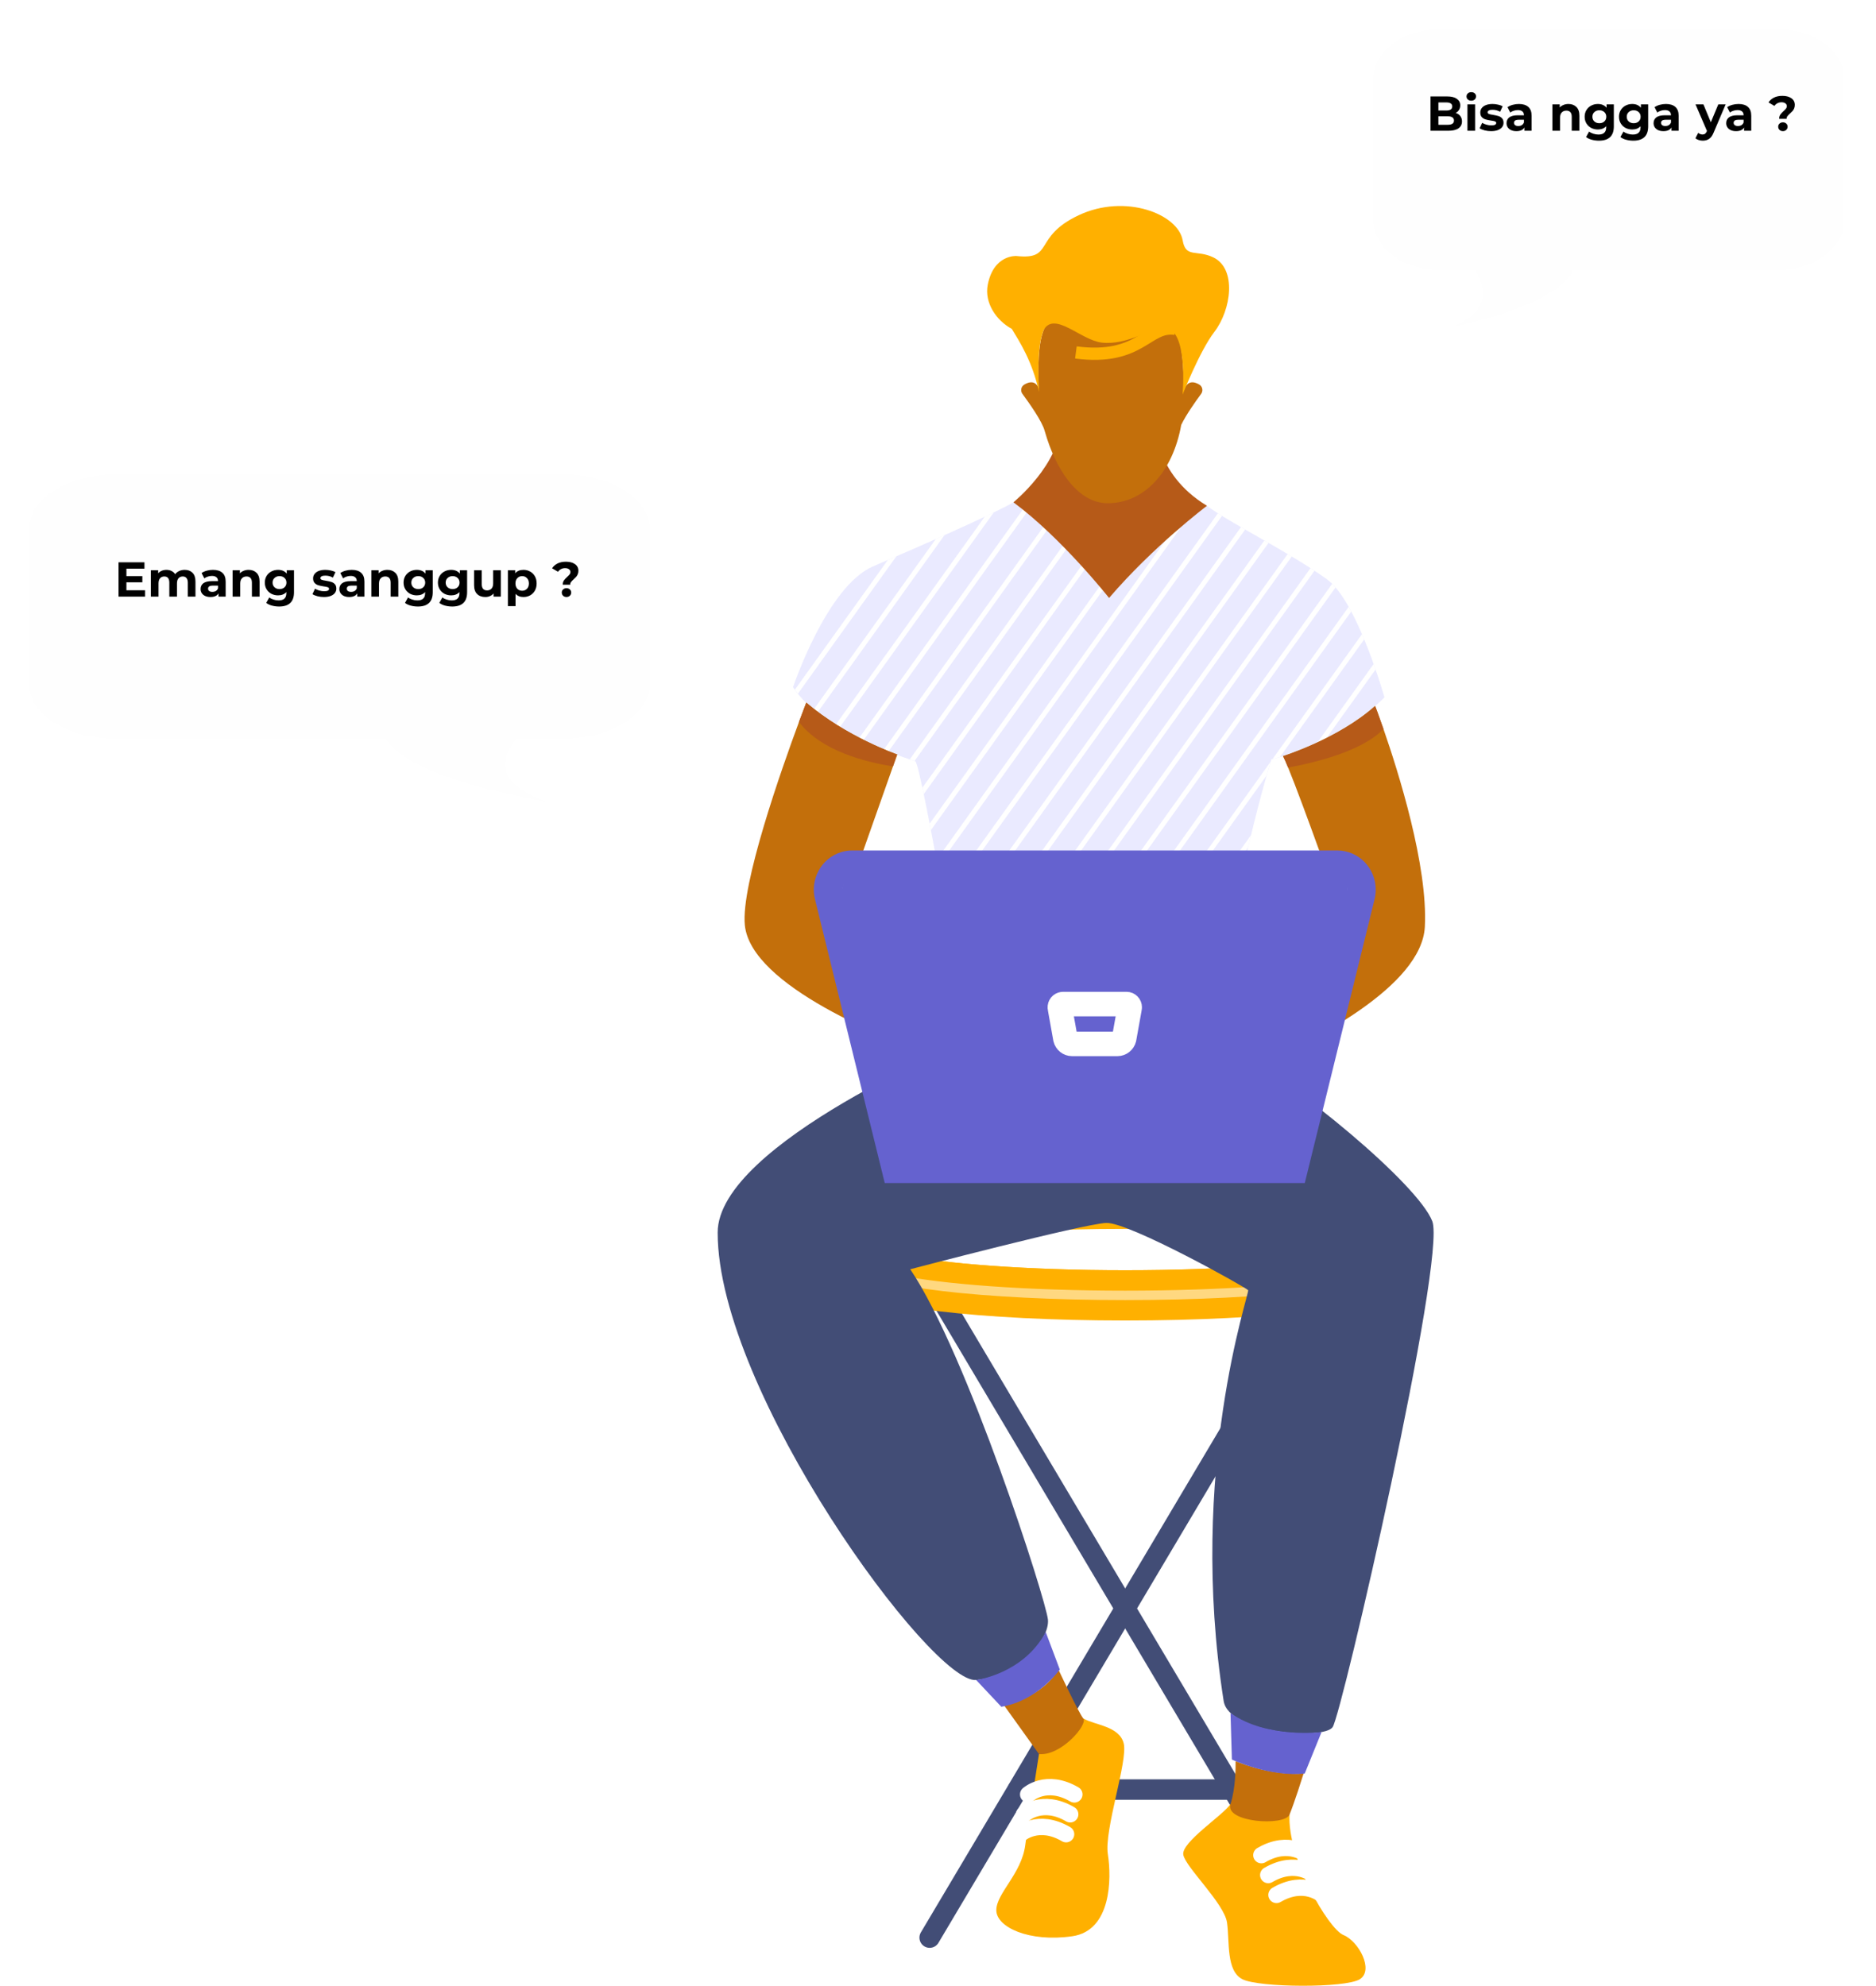 <svg width="459" height="486" viewBox="0 0 459 486" fill="none" xmlns="http://www.w3.org/2000/svg">
<path d="M249.031 437.92H301.557" stroke="#424D76" stroke-width="5" stroke-miterlimit="10" stroke-linecap="round"/>
<path d="M230.818 318.708L323.129 474.15" stroke="#424D76" stroke-width="5" stroke-miterlimit="10" stroke-linecap="round"/>
<path d="M319.77 318.708L227.459 474.15" stroke="#424D76" stroke-width="5" stroke-miterlimit="10" stroke-linecap="round"/>
<path d="M338.894 305.778C338.894 307.103 336.028 308.347 330.992 309.429C320.157 311.758 299.273 313.336 275.295 313.336C251.317 313.336 230.433 311.758 219.605 309.425C214.565 308.344 211.703 307.099 211.703 305.775C211.703 301.603 240.176 298.216 275.302 298.216C310.427 298.216 338.894 301.603 338.894 305.778Z" fill="white" stroke="#FFB000" stroke-width="5" stroke-miterlimit="10"/>
<path d="M338.893 305.778V313.079C338.893 317.251 310.416 320.637 275.294 320.637C240.172 320.637 211.695 317.255 211.695 313.079V305.778C211.695 307.103 214.561 308.347 219.597 309.429C230.432 311.758 251.313 313.336 275.294 313.336C299.276 313.336 320.156 311.758 330.991 309.425C336.027 308.347 338.893 307.103 338.893 305.778Z" fill="#FFD880" stroke="#FFB000" stroke-width="5" stroke-miterlimit="10"/>
<path d="M265.037 420.512C267.849 422.174 273.866 422.358 274.938 426.624C276.009 430.89 270.12 447.779 271.057 453.742C271.995 459.704 271.911 472.436 262.362 473.813C251.796 475.336 243.77 471.598 243.77 467.444C243.77 463.289 249.925 458.574 250.849 451.517C251.773 444.459 254.208 429.231 254.208 429.231L265.037 420.512Z" fill="#FFB000"/>
<path d="M251.561 439.105C251.561 439.105 256.019 435.107 262.856 439.105" stroke="white" stroke-width="4" stroke-linecap="round" stroke-linejoin="round"/>
<path d="M250.553 443.972C250.553 443.972 255.011 439.974 261.848 443.972" stroke="white" stroke-width="4" stroke-linecap="round" stroke-linejoin="round"/>
<path d="M249.545 448.84C249.545 448.84 254.004 444.842 260.841 448.84" stroke="white" stroke-width="4" stroke-linecap="round" stroke-linejoin="round"/>
<path d="M301.07 441.476C299.282 444.181 288.975 450.825 289.516 453.871C290.057 456.916 299.548 465.775 300.216 470.479C300.885 475.183 299.951 482.244 303.962 484.323C307.974 486.402 329.244 486.537 332.721 484.323C336.199 482.108 332.453 475.047 328.707 473.524C324.961 472.001 314.932 454.702 315.51 444.042L301.07 441.476Z" fill="#FFB000"/>
<path d="M319.915 453.968C319.915 453.968 315.456 449.97 308.619 453.968" stroke="white" stroke-width="4" stroke-linecap="round" stroke-linejoin="round"/>
<path d="M321.594 458.835C321.594 458.835 317.136 454.837 310.299 458.835" stroke="white" stroke-width="4" stroke-linecap="round" stroke-linejoin="round"/>
<path d="M323.61 463.703C323.61 463.703 319.152 459.704 312.315 463.703" stroke="white" stroke-width="4" stroke-linecap="round" stroke-linejoin="round"/>
<path d="M237.158 254.435C237.158 254.435 175.591 279.8 175.591 301.623C175.591 340.538 228.093 412.182 238.838 411.107C249.582 410.033 256.815 401.067 256.402 396.363C255.989 391.659 236.58 331.127 222.711 310.597C222.711 310.597 265.084 299.471 270.664 299.263C276.245 299.054 304.97 315.089 305.383 315.728C305.797 316.368 290.533 359.729 299.39 416.239C300.629 424.152 323.774 425.862 326.049 422.657C328.323 419.451 353.934 307.815 350.434 298.835C346.933 289.855 317.508 265.275 299.726 255.478C286.912 248.42 237.158 254.435 237.158 254.435Z" fill="#424D76"/>
<path d="M318.947 434.008C318.564 435.232 316.746 440.993 315.51 444.042C314.327 446.952 299.595 445.965 301.063 441.473C302.316 437.648 302.336 432.433 302.313 430.966C304.725 431.957 311.565 434.443 318.947 434.008Z" fill="#C36F0B"/>
<path d="M319.229 433.991L323.344 423.846C323.344 423.846 309.983 425.563 301.07 419.191L301.406 430.566C301.406 430.566 310.672 434.933 319.229 433.991Z" fill="#6562CF"/>
<path d="M258.962 408.542C258.962 408.542 263.834 418.989 265.037 420.512C266.24 422.035 259.554 429.784 254.205 429.231L245.658 417.31C245.658 417.31 254.827 415.537 258.962 408.542Z" fill="#C36F0B"/>
<path d="M255.858 399.377L259.298 408.542C259.298 408.542 253.96 416.208 244.986 417.658L238.838 411.107C238.838 411.107 250.352 409.672 255.858 399.377Z" fill="#6562CF"/>
<path d="M295.308 123.771C300.744 127.904 315.513 135.132 324.705 141.79C332.12 147.162 338.735 170.647 338.735 170.647C338.735 170.647 328.411 181.543 311.068 185.815C311.068 185.815 301.157 217.453 297.441 254.403C297.441 254.403 265.642 266.572 236.943 254.403C236.943 254.403 225.379 186.671 223.934 186.26C222.489 185.85 201.061 179.046 194.033 168.147C194.033 168.147 202.321 143.438 213.62 138.595C225.896 133.331 242.255 126.117 247.946 122.95C250.849 121.309 295.308 123.771 295.308 123.771Z" fill="#EAEAFF"/>
<path d="M219.328 136.109L195.226 169.757C194.964 169.433 194.712 169.106 194.48 168.773L217.228 137.024L219.328 136.109Z" fill="white"/>
<path d="M231.114 130.922L199.986 174.381C199.674 174.134 199.368 173.887 199.069 173.637L228.97 131.889L231.114 130.922Z" fill="white"/>
<path d="M243.158 125.366L205.405 178.062C205.069 177.861 204.733 177.659 204.397 177.447L240.948 126.423C241.724 126.055 242.45 125.704 243.158 125.366Z" fill="white"/>
<path d="M253.345 122.404L211.235 181.181C210.878 181.011 210.522 180.833 210.163 180.656L251.857 122.446C252.327 122.429 252.821 122.411 253.345 122.404Z" fill="white"/>
<path d="M261.395 122.422L217.383 183.879L216.244 183.423L259.964 122.401L261.395 122.422Z" fill="white"/>
<path d="M269.327 122.627L223.776 186.191C223.544 186.118 223.141 185.989 222.6 185.808L267.896 122.585C268.37 122.595 268.84 122.609 269.327 122.627Z" fill="white"/>
<path d="M277.172 122.915L226.014 194.316C225.903 193.773 225.795 193.252 225.678 192.751L275.754 122.87L277.172 122.915Z" fill="white"/>
<path d="M284.99 123.256L227.764 203.133C227.66 202.594 227.559 202.062 227.458 201.54L283.589 123.19L284.99 123.256Z" fill="white"/>
<path d="M292.781 123.638L229.444 212.047C229.343 211.511 229.242 210.973 229.145 210.441L291.384 123.569L292.781 123.638Z" fill="white"/>
<path d="M298.987 126.239L231.077 221.024C230.983 220.485 230.886 219.946 230.788 219.407L297.982 125.61C298.305 125.815 298.641 126.023 298.987 126.239Z" fill="white"/>
<path d="M304.654 129.58L232.706 230.025C232.609 229.489 232.515 228.95 232.417 228.405L303.626 128.986C303.966 129.187 304.308 129.385 304.654 129.58Z" fill="white"/>
<path d="M310.373 132.855L234.282 239.061C234.191 238.529 234.097 237.986 234 237.437L309.348 132.268L310.373 132.855Z" fill="white"/>
<path d="M316.054 136.182L235.861 248.131C235.77 247.613 235.68 247.088 235.579 246.501L315.039 135.591L316.054 136.182Z" fill="white"/>
<path d="M321.617 139.669L238.865 255.189L237.746 254.727L320.64 139.023L321.617 139.669Z" fill="white"/>
<path d="M326.778 143.748L245.409 257.299C245.006 257.195 244.606 257.08 244.203 256.952L325.945 142.854C326.22 143.139 326.493 143.431 326.778 143.748Z" fill="white"/>
<path d="M330.608 149.634L252.404 258.801C251.974 258.735 251.541 258.662 251.111 258.579L329.98 148.49C330.191 148.862 330.4 149.248 330.608 149.634Z" fill="white"/>
<path d="M310.887 186.392C310.692 187.039 310.346 188.2 309.879 189.817L259.87 259.636C259.409 259.604 258.952 259.573 258.489 259.531L310.887 186.392Z" fill="white"/>
<path d="M333.786 156.451L313.158 185.245C312.566 185.416 311.965 185.593 311.36 185.732L333.245 155.179C333.427 155.61 333.608 156.034 333.786 156.451Z" fill="white"/>
<path d="M306.103 204.336C305.864 205.309 305.629 206.317 305.39 207.35L267.832 259.778C267.345 259.778 266.858 259.799 266.364 259.802L306.103 204.336Z" fill="white"/>
<path d="M336.565 163.832L324.426 180.788C323.707 181.157 322.965 181.522 322.192 181.88L336.095 162.473C336.256 162.939 336.414 163.405 336.565 163.832Z" fill="white"/>
<path d="M302.555 220.544C302.373 221.455 302.192 222.383 302.014 223.325L276.336 259.17C275.815 259.229 275.294 259.288 274.763 259.34L302.555 220.544Z" fill="white"/>
<path d="M299.9 235.518C299.769 236.37 299.635 237.225 299.507 238.087L285.454 257.696C284.906 257.807 284.341 257.922 283.774 258.043L299.9 235.518Z" fill="white"/>
<path d="M348.616 226.786C347.857 241.388 321.093 254.947 306.979 261.101C306.512 264.125 304.594 265.45 300.905 266.434C293.214 268.485 293.937 273.735 293.54 274.736C292.919 276.332 285.333 278.15 283.508 276.822C282.423 276.026 285.487 266.027 287.231 262.512C288.316 260.325 295.586 256.185 300.354 254.401C300.354 254.401 324.544 224.06 327.857 222.35C327.857 222.35 318.91 196.97 315.167 187.837C314.633 186.526 314.203 185.552 313.924 185.034C313.924 185.034 327.363 180.862 336.454 172.762C336.454 172.762 337.277 174.886 338.49 178.38C342.142 188.901 349.386 211.867 348.616 226.786Z" fill="#C36F0B"/>
<path d="M338.487 178.375C336.605 180.444 330.887 184.925 315.163 187.832C314.626 186.525 314.196 185.548 313.917 185.03C313.917 185.03 327.356 180.858 336.451 172.757C336.451 172.757 337.27 174.878 338.487 178.375Z" fill="#B65A18"/>
<path d="M251.806 276.471C249.767 277.402 243.676 275.657 243.118 274.732C242.56 273.808 241.774 268.057 235.757 266.082C231.45 264.667 229.495 263.259 229.568 258.861C217.047 254.436 183.749 241.308 182.24 226.403C181.232 216.46 191.281 188.017 195.477 176.687C196.576 173.728 197.272 171.934 197.272 171.934C206.951 180.278 219.513 184.631 219.513 184.631L218.475 187.576L206.356 221.918C211.873 224.084 231.964 249.617 235.095 253.625C241.623 254.933 248.615 259.63 249.431 262.161C250.288 264.813 253.906 275.508 251.806 276.471Z" fill="#C36F0B"/>
<path d="M197.275 171.926C206.951 180.27 219.516 184.623 219.516 184.623L218.478 187.564C211.843 186.479 200.944 183.827 195.481 176.675C196.576 173.72 197.275 171.926 197.275 171.926Z" fill="#B65A18"/>
<path d="M316.497 286.003H219.217L202.842 219.397C201.942 216.163 203.746 212.784 206.874 211.852C207.408 211.692 207.962 211.612 208.517 211.616H327.212C330.464 211.616 333.101 214.341 333.101 217.71C333.101 218.281 333.024 218.851 332.873 219.397L316.497 286.003Z" fill="white" stroke="#6562CF" stroke-width="7" stroke-miterlimit="10"/>
<path d="M313.548 285.377H222.163L206.779 222.797C205.771 219.136 205.059 214.8 208.738 214.8H326.973C330.652 214.8 329.95 219.143 328.932 222.797L313.548 285.377Z" fill="#6562CF"/>
<path d="M273.419 255.446H262.295C261.526 255.446 260.857 254.907 260.669 254.136L259.342 246.72C259.225 246.296 259.463 245.854 259.873 245.732C259.94 245.711 260.014 245.701 260.085 245.701H275.63C276.057 245.701 276.403 246.059 276.403 246.501C276.403 246.574 276.393 246.647 276.373 246.72L275.039 254.146C274.847 254.907 274.182 255.443 273.419 255.446Z" stroke="white" stroke-width="6" stroke-linejoin="round"/>
<path d="M282.642 103.258C282.642 103.258 282.091 115.774 295.308 123.771C295.308 123.771 282.205 133.644 271.356 146.327C271.356 146.327 259.732 131.617 247.956 122.919C247.956 122.919 259.517 113.514 259.517 103.262L282.642 103.258Z" fill="#B65A18"/>
<path d="M293.89 96.367C292.563 98.168 290.167 101.544 289.011 103.967C286.955 115.507 279.94 123.141 271.047 123.141C263.34 123.141 258.133 114.199 255.734 105.887C255.677 105.737 255.63 105.581 255.593 105.424C254.998 103.133 251.776 98.575 250.157 96.385C249.659 95.71 249.787 94.744 250.439 94.233C250.493 94.191 250.546 94.153 250.604 94.118C252.579 92.946 253.604 93.798 254.141 94.911C253.856 86.598 254.188 77.875 258.865 77.826C264.24 77.774 282.117 77.409 285.215 78.48C287.879 79.398 289.636 83.26 289.643 95.606C290.063 94.215 291.071 92.71 293.443 94.118C294.152 94.542 294.397 95.484 293.984 96.218C293.957 96.27 293.923 96.319 293.89 96.367Z" fill="#C36F0B"/>
<path d="M297.102 81.24C293.547 85.864 289.337 96.569 289.337 96.569C289.337 96.569 290.866 79.999 284.671 80.18C281.724 80.263 275.798 84.536 269.592 83.841C264.439 83.264 258.002 76.025 255.351 80.757C253.883 84.383 253.987 90.075 254.208 95.929C252.626 88.437 249.354 83.452 247.556 80.475C243.78 78.449 240.817 74.11 241.67 69.698C243.121 62.233 248.682 62.651 248.682 62.651C258.059 63.655 252.586 57.999 263.952 52.655C275.317 47.312 288.245 52.37 289.358 58.809C290.124 63.224 292.747 61.013 296.856 62.981C302.628 65.769 301.278 75.792 297.102 81.24Z" fill="#FFB000"/>
<path d="M263.239 86.25C279.151 88.336 280.73 79.398 287.58 80.479" stroke="#FFB000" stroke-width="3" stroke-miterlimit="10"/>
<g filter="url(#filter0_d_39_102)">
<path fill-rule="evenodd" clip-rule="evenodd" d="M434.751 0.07H352.458C343.387 0.07 336.018 5.521 336.018 12.23V46.953C336.018 53.671 343.387 59.113 352.458 59.113H360.835C363.691 63.387 364.766 69.094 355.18 73.012C355.18 73.012 380.322 68.34 384.925 59.113H434.739C443.822 59.113 451.18 53.662 451.18 46.953V12.23C451.191 5.521 443.822 0.07 434.751 0.07Z" fill="#FEFEFE"/>
</g>
<g filter="url(#filter1_d_39_102)">
<path fill-rule="evenodd" clip-rule="evenodd" d="M28.774 109H137.315C149.28 109 159 114.988 159 122.359V160.505C159 167.885 149.28 173.863 137.315 173.863H126.266C122.5 178.559 121.082 184.829 133.726 189.133C133.726 189.133 100.564 184.001 94.493 173.863H28.789C16.81 173.863 7.105 167.876 7.105 160.505V122.359C7.09 114.988 16.81 109 28.774 109Z" fill="#FEFEFE"/>
</g>
<path d="M356.164 27.632C356.644 27.784 357.02 28.04 357.292 28.4C357.564 28.752 357.7 29.188 357.7 29.708C357.7 30.444 357.412 31.012 356.836 31.412C356.268 31.804 355.436 32 354.34 32H349.996V23.6H354.1C355.124 23.6 355.908 23.796 356.452 24.188C357.004 24.58 357.28 25.112 357.28 25.784C357.28 26.192 357.18 26.556 356.98 26.876C356.788 27.196 356.516 27.448 356.164 27.632ZM351.928 25.064V27.044H353.86C354.34 27.044 354.704 26.96 354.952 26.792C355.2 26.624 355.324 26.376 355.324 26.048C355.324 25.72 355.2 25.476 354.952 25.316C354.704 25.148 354.34 25.064 353.86 25.064H351.928ZM354.196 30.536C354.708 30.536 355.092 30.452 355.348 30.284C355.612 30.116 355.744 29.856 355.744 29.504C355.744 28.808 355.228 28.46 354.196 28.46H351.928V30.536H354.196ZM359.04 25.544H360.912V32H359.04V25.544ZM359.976 24.644C359.632 24.644 359.352 24.544 359.136 24.344C358.92 24.144 358.812 23.896 358.812 23.6C358.812 23.304 358.92 23.056 359.136 22.856C359.352 22.656 359.632 22.556 359.976 22.556C360.32 22.556 360.6 22.652 360.816 22.844C361.032 23.036 361.14 23.276 361.14 23.564C361.14 23.876 361.032 24.136 360.816 24.344C360.6 24.544 360.32 24.644 359.976 24.644ZM364.821 32.096C364.285 32.096 363.761 32.032 363.249 31.904C362.737 31.768 362.329 31.6 362.025 31.4L362.649 30.056C362.937 30.24 363.285 30.392 363.693 30.512C364.101 30.624 364.501 30.68 364.893 30.68C365.685 30.68 366.081 30.484 366.081 30.092C366.081 29.908 365.973 29.776 365.757 29.696C365.541 29.616 365.209 29.548 364.761 29.492C364.233 29.412 363.797 29.32 363.453 29.216C363.109 29.112 362.809 28.928 362.553 28.664C362.305 28.4 362.181 28.024 362.181 27.536C362.181 27.128 362.297 26.768 362.529 26.456C362.769 26.136 363.113 25.888 363.561 25.712C364.017 25.536 364.553 25.448 365.169 25.448C365.625 25.448 366.077 25.5 366.525 25.604C366.981 25.7 367.357 25.836 367.653 26.012L367.029 27.344C366.461 27.024 365.841 26.864 365.169 26.864C364.769 26.864 364.469 26.92 364.269 27.032C364.069 27.144 363.969 27.288 363.969 27.464C363.969 27.664 364.077 27.804 364.293 27.884C364.509 27.964 364.853 28.04 365.325 28.112C365.853 28.2 366.285 28.296 366.621 28.4C366.957 28.496 367.249 28.676 367.497 28.94C367.745 29.204 367.869 29.572 367.869 30.044C367.869 30.444 367.749 30.8 367.509 31.112C367.269 31.424 366.917 31.668 366.453 31.844C365.997 32.012 365.453 32.096 364.821 32.096ZM371.628 25.448C372.628 25.448 373.396 25.688 373.932 26.168C374.468 26.64 374.736 27.356 374.736 28.316V32H372.984V31.196C372.632 31.796 371.976 32.096 371.016 32.096C370.52 32.096 370.088 32.012 369.72 31.844C369.36 31.676 369.084 31.444 368.892 31.148C368.7 30.852 368.604 30.516 368.604 30.14C368.604 29.54 368.828 29.068 369.276 28.724C369.732 28.38 370.432 28.208 371.376 28.208H372.864C372.864 27.8 372.74 27.488 372.492 27.272C372.244 27.048 371.872 26.936 371.376 26.936C371.032 26.936 370.692 26.992 370.356 27.104C370.028 27.208 369.748 27.352 369.516 27.536L368.844 26.228C369.196 25.98 369.616 25.788 370.104 25.652C370.6 25.516 371.108 25.448 371.628 25.448ZM371.484 30.836C371.804 30.836 372.088 30.764 372.336 30.62C372.584 30.468 372.76 30.248 372.864 29.96V29.3H371.58C370.812 29.3 370.428 29.552 370.428 30.056C370.428 30.296 370.52 30.488 370.704 30.632C370.896 30.768 371.156 30.836 371.484 30.836ZM383.753 25.448C384.553 25.448 385.197 25.688 385.685 26.168C386.181 26.648 386.429 27.36 386.429 28.304V32H384.557V28.592C384.557 28.08 384.445 27.7 384.221 27.452C383.997 27.196 383.673 27.068 383.249 27.068C382.777 27.068 382.401 27.216 382.121 27.512C381.841 27.8 381.701 28.232 381.701 28.808V32H379.829V25.544H381.617V26.3C381.865 26.028 382.173 25.82 382.541 25.676C382.909 25.524 383.313 25.448 383.753 25.448ZM394.856 25.544V30.92C394.856 32.104 394.548 32.984 393.932 33.56C393.316 34.136 392.416 34.424 391.232 34.424C390.608 34.424 390.016 34.348 389.456 34.196C388.896 34.044 388.432 33.824 388.064 33.536L388.808 32.192C389.08 32.416 389.424 32.592 389.84 32.72C390.256 32.856 390.672 32.924 391.088 32.924C391.736 32.924 392.212 32.776 392.516 32.48C392.828 32.192 392.984 31.752 392.984 31.16V30.884C392.496 31.42 391.816 31.688 390.944 31.688C390.352 31.688 389.808 31.56 389.312 31.304C388.824 31.04 388.436 30.672 388.148 30.2C387.86 29.728 387.716 29.184 387.716 28.568C387.716 27.952 387.86 27.408 388.148 26.936C388.436 26.464 388.824 26.1 389.312 25.844C389.808 25.58 390.352 25.448 390.944 25.448C391.88 25.448 392.592 25.756 393.08 26.372V25.544H394.856ZM391.316 30.152C391.812 30.152 392.216 30.008 392.528 29.72C392.848 29.424 393.008 29.04 393.008 28.568C393.008 28.096 392.848 27.716 392.528 27.428C392.216 27.132 391.812 26.984 391.316 26.984C390.82 26.984 390.412 27.132 390.092 27.428C389.772 27.716 389.612 28.096 389.612 28.568C389.612 29.04 389.772 29.424 390.092 29.72C390.412 30.008 390.82 30.152 391.316 30.152ZM403.258 25.544V30.92C403.258 32.104 402.95 32.984 402.334 33.56C401.718 34.136 400.818 34.424 399.634 34.424C399.01 34.424 398.418 34.348 397.858 34.196C397.298 34.044 396.834 33.824 396.466 33.536L397.21 32.192C397.482 32.416 397.826 32.592 398.242 32.72C398.658 32.856 399.074 32.924 399.49 32.924C400.138 32.924 400.614 32.776 400.918 32.48C401.23 32.192 401.386 31.752 401.386 31.16V30.884C400.898 31.42 400.218 31.688 399.346 31.688C398.754 31.688 398.21 31.56 397.714 31.304C397.226 31.04 396.838 30.672 396.55 30.2C396.262 29.728 396.118 29.184 396.118 28.568C396.118 27.952 396.262 27.408 396.55 26.936C396.838 26.464 397.226 26.1 397.714 25.844C398.21 25.58 398.754 25.448 399.346 25.448C400.282 25.448 400.994 25.756 401.482 26.372V25.544H403.258ZM399.718 30.152C400.214 30.152 400.618 30.008 400.93 29.72C401.25 29.424 401.41 29.04 401.41 28.568C401.41 28.096 401.25 27.716 400.93 27.428C400.618 27.132 400.214 26.984 399.718 26.984C399.222 26.984 398.814 27.132 398.494 27.428C398.174 27.716 398.014 28.096 398.014 28.568C398.014 29.04 398.174 29.424 398.494 29.72C398.814 30.008 399.222 30.152 399.718 30.152ZM407.605 25.448C408.605 25.448 409.373 25.688 409.909 26.168C410.445 26.64 410.713 27.356 410.713 28.316V32H408.961V31.196C408.609 31.796 407.953 32.096 406.993 32.096C406.497 32.096 406.065 32.012 405.697 31.844C405.337 31.676 405.061 31.444 404.869 31.148C404.677 30.852 404.581 30.516 404.581 30.14C404.581 29.54 404.805 29.068 405.253 28.724C405.709 28.38 406.409 28.208 407.353 28.208H408.841C408.841 27.8 408.717 27.488 408.469 27.272C408.221 27.048 407.849 26.936 407.353 26.936C407.009 26.936 406.669 26.992 406.333 27.104C406.005 27.208 405.725 27.352 405.493 27.536L404.821 26.228C405.173 25.98 405.593 25.788 406.081 25.652C406.577 25.516 407.085 25.448 407.605 25.448ZM407.461 30.836C407.781 30.836 408.065 30.764 408.313 30.62C408.561 30.468 408.737 30.248 408.841 29.96V29.3H407.557C406.789 29.3 406.405 29.552 406.405 30.056C406.405 30.296 406.497 30.488 406.681 30.632C406.873 30.768 407.133 30.836 407.461 30.836ZM422.213 25.544L419.297 32.396C419.001 33.14 418.633 33.664 418.193 33.968C417.761 34.272 417.237 34.424 416.621 34.424C416.285 34.424 415.953 34.372 415.625 34.268C415.297 34.164 415.029 34.02 414.821 33.836L415.505 32.504C415.649 32.632 415.813 32.732 415.997 32.804C416.189 32.876 416.377 32.912 416.561 32.912C416.817 32.912 417.025 32.848 417.185 32.72C417.345 32.6 417.489 32.396 417.617 32.108L417.641 32.048L414.845 25.544H416.777L418.589 29.924L420.413 25.544H422.213ZM425.37 25.448C426.37 25.448 427.138 25.688 427.674 26.168C428.21 26.64 428.478 27.356 428.478 28.316V32H426.726V31.196C426.374 31.796 425.718 32.096 424.758 32.096C424.262 32.096 423.83 32.012 423.462 31.844C423.102 31.676 422.826 31.444 422.634 31.148C422.442 30.852 422.346 30.516 422.346 30.14C422.346 29.54 422.57 29.068 423.018 28.724C423.474 28.38 424.174 28.208 425.118 28.208H426.606C426.606 27.8 426.482 27.488 426.234 27.272C425.986 27.048 425.614 26.936 425.118 26.936C424.774 26.936 424.434 26.992 424.098 27.104C423.77 27.208 423.49 27.352 423.258 27.536L422.586 26.228C422.938 25.98 423.358 25.788 423.846 25.652C424.342 25.516 424.85 25.448 425.37 25.448ZM425.226 30.836C425.546 30.836 425.83 30.764 426.078 30.62C426.326 30.468 426.502 30.248 426.606 29.96V29.3H425.322C424.554 29.3 424.17 29.552 424.17 30.056C424.17 30.296 424.262 30.488 424.446 30.632C424.638 30.768 424.898 30.836 425.226 30.836ZM435.311 29.084C435.311 28.668 435.403 28.324 435.587 28.052C435.779 27.78 436.055 27.48 436.415 27.152C436.679 26.912 436.871 26.712 436.991 26.552C437.119 26.384 437.183 26.196 437.183 25.988C437.183 25.692 437.063 25.46 436.823 25.292C436.591 25.116 436.279 25.028 435.887 25.028C435.511 25.028 435.175 25.108 434.879 25.268C434.591 25.42 434.347 25.636 434.147 25.916L432.695 25.064C433.031 24.552 433.483 24.156 434.051 23.876C434.627 23.596 435.307 23.456 436.091 23.456C437.011 23.456 437.747 23.652 438.299 24.044C438.859 24.436 439.139 24.98 439.139 25.676C439.139 26.004 439.083 26.292 438.971 26.54C438.867 26.788 438.735 27 438.575 27.176C438.423 27.344 438.223 27.54 437.975 27.764C437.679 28.028 437.463 28.252 437.327 28.436C437.191 28.612 437.123 28.828 437.123 29.084H435.311ZM436.223 32.096C435.895 32.096 435.619 31.992 435.395 31.784C435.179 31.568 435.071 31.308 435.071 31.004C435.071 30.7 435.179 30.448 435.395 30.248C435.611 30.04 435.887 29.936 436.223 29.936C436.559 29.936 436.835 30.04 437.051 30.248C437.267 30.448 437.375 30.7 437.375 31.004C437.375 31.308 437.263 31.568 437.039 31.784C436.823 31.992 436.551 32.096 436.223 32.096Z" fill="black"/>
<path d="M35.5 144.44V146H28.996V137.6H35.344V139.16H30.928V140.984H34.828V142.496H30.928V144.44H35.5ZM45.183 139.448C45.991 139.448 46.631 139.688 47.103 140.168C47.583 140.64 47.823 141.352 47.823 142.304V146H45.951V142.592C45.951 142.08 45.843 141.7 45.627 141.452C45.419 141.196 45.119 141.068 44.727 141.068C44.287 141.068 43.939 141.212 43.683 141.5C43.427 141.78 43.299 142.2 43.299 142.76V146H41.427V142.592C41.427 141.576 41.019 141.068 40.203 141.068C39.771 141.068 39.427 141.212 39.171 141.5C38.915 141.78 38.787 142.2 38.787 142.76V146H36.915V139.544H38.703V140.288C38.943 140.016 39.235 139.808 39.579 139.664C39.931 139.52 40.315 139.448 40.731 139.448C41.187 139.448 41.599 139.54 41.967 139.724C42.335 139.9 42.631 140.16 42.855 140.504C43.119 140.168 43.451 139.908 43.851 139.724C44.259 139.54 44.703 139.448 45.183 139.448ZM52.105 139.448C53.105 139.448 53.873 139.688 54.409 140.168C54.945 140.64 55.213 141.356 55.213 142.316V146H53.461V145.196C53.109 145.796 52.453 146.096 51.493 146.096C50.997 146.096 50.565 146.012 50.197 145.844C49.837 145.676 49.561 145.444 49.369 145.148C49.177 144.852 49.081 144.516 49.081 144.14C49.081 143.54 49.305 143.068 49.753 142.724C50.209 142.38 50.909 142.208 51.853 142.208H53.341C53.341 141.8 53.217 141.488 52.969 141.272C52.721 141.048 52.349 140.936 51.853 140.936C51.509 140.936 51.169 140.992 50.833 141.104C50.505 141.208 50.225 141.352 49.993 141.536L49.321 140.228C49.673 139.98 50.093 139.788 50.581 139.652C51.077 139.516 51.585 139.448 52.105 139.448ZM51.961 144.836C52.281 144.836 52.565 144.764 52.813 144.62C53.061 144.468 53.237 144.248 53.341 143.96V143.3H52.057C51.289 143.3 50.905 143.552 50.905 144.056C50.905 144.296 50.997 144.488 51.181 144.632C51.373 144.768 51.633 144.836 51.961 144.836ZM60.831 139.448C61.631 139.448 62.275 139.688 62.763 140.168C63.259 140.648 63.507 141.36 63.507 142.304V146H61.635V142.592C61.635 142.08 61.523 141.7 61.299 141.452C61.075 141.196 60.751 141.068 60.327 141.068C59.855 141.068 59.479 141.216 59.199 141.512C58.919 141.8 58.779 142.232 58.779 142.808V146H56.907V139.544H58.695V140.3C58.943 140.028 59.251 139.82 59.619 139.676C59.987 139.524 60.391 139.448 60.831 139.448ZM71.934 139.544V144.92C71.934 146.104 71.626 146.984 71.01 147.56C70.394 148.136 69.494 148.424 68.31 148.424C67.686 148.424 67.094 148.348 66.534 148.196C65.974 148.044 65.51 147.824 65.142 147.536L65.886 146.192C66.158 146.416 66.502 146.592 66.918 146.72C67.334 146.856 67.75 146.924 68.166 146.924C68.814 146.924 69.29 146.776 69.594 146.48C69.906 146.192 70.062 145.752 70.062 145.16V144.884C69.574 145.42 68.894 145.688 68.022 145.688C67.43 145.688 66.886 145.56 66.39 145.304C65.902 145.04 65.514 144.672 65.226 144.2C64.938 143.728 64.794 143.184 64.794 142.568C64.794 141.952 64.938 141.408 65.226 140.936C65.514 140.464 65.902 140.1 66.39 139.844C66.886 139.58 67.43 139.448 68.022 139.448C68.958 139.448 69.67 139.756 70.158 140.372V139.544H71.934ZM68.394 144.152C68.89 144.152 69.294 144.008 69.606 143.72C69.926 143.424 70.086 143.04 70.086 142.568C70.086 142.096 69.926 141.716 69.606 141.428C69.294 141.132 68.89 140.984 68.394 140.984C67.898 140.984 67.49 141.132 67.17 141.428C66.85 141.716 66.69 142.096 66.69 142.568C66.69 143.04 66.85 143.424 67.17 143.72C67.49 144.008 67.898 144.152 68.394 144.152ZM79.247 146.096C78.711 146.096 78.187 146.032 77.675 145.904C77.163 145.768 76.755 145.6 76.451 145.4L77.075 144.056C77.363 144.24 77.711 144.392 78.119 144.512C78.527 144.624 78.927 144.68 79.319 144.68C80.111 144.68 80.507 144.484 80.507 144.092C80.507 143.908 80.399 143.776 80.183 143.696C79.967 143.616 79.635 143.548 79.187 143.492C78.659 143.412 78.223 143.32 77.879 143.216C77.535 143.112 77.235 142.928 76.979 142.664C76.731 142.4 76.607 142.024 76.607 141.536C76.607 141.128 76.723 140.768 76.955 140.456C77.195 140.136 77.539 139.888 77.987 139.712C78.443 139.536 78.979 139.448 79.595 139.448C80.051 139.448 80.503 139.5 80.951 139.604C81.407 139.7 81.783 139.836 82.079 140.012L81.455 141.344C80.887 141.024 80.267 140.864 79.595 140.864C79.195 140.864 78.895 140.92 78.695 141.032C78.495 141.144 78.395 141.288 78.395 141.464C78.395 141.664 78.503 141.804 78.719 141.884C78.935 141.964 79.279 142.04 79.751 142.112C80.279 142.2 80.711 142.296 81.047 142.4C81.383 142.496 81.675 142.676 81.923 142.94C82.171 143.204 82.295 143.572 82.295 144.044C82.295 144.444 82.175 144.8 81.935 145.112C81.695 145.424 81.343 145.668 80.879 145.844C80.423 146.012 79.879 146.096 79.247 146.096ZM86.054 139.448C87.054 139.448 87.822 139.688 88.358 140.168C88.894 140.64 89.162 141.356 89.162 142.316V146H87.41V145.196C87.058 145.796 86.402 146.096 85.442 146.096C84.946 146.096 84.514 146.012 84.146 145.844C83.786 145.676 83.51 145.444 83.318 145.148C83.126 144.852 83.03 144.516 83.03 144.14C83.03 143.54 83.254 143.068 83.702 142.724C84.158 142.38 84.858 142.208 85.802 142.208H87.29C87.29 141.8 87.166 141.488 86.918 141.272C86.67 141.048 86.298 140.936 85.802 140.936C85.458 140.936 85.118 140.992 84.782 141.104C84.454 141.208 84.174 141.352 83.942 141.536L83.27 140.228C83.622 139.98 84.042 139.788 84.53 139.652C85.026 139.516 85.534 139.448 86.054 139.448ZM85.91 144.836C86.23 144.836 86.514 144.764 86.762 144.62C87.01 144.468 87.186 144.248 87.29 143.96V143.3H86.006C85.238 143.3 84.854 143.552 84.854 144.056C84.854 144.296 84.946 144.488 85.13 144.632C85.322 144.768 85.582 144.836 85.91 144.836ZM94.78 139.448C95.58 139.448 96.224 139.688 96.712 140.168C97.208 140.648 97.456 141.36 97.456 142.304V146H95.584V142.592C95.584 142.08 95.472 141.7 95.248 141.452C95.024 141.196 94.7 141.068 94.276 141.068C93.804 141.068 93.428 141.216 93.148 141.512C92.868 141.8 92.728 142.232 92.728 142.808V146H90.856V139.544H92.644V140.3C92.892 140.028 93.2 139.82 93.568 139.676C93.936 139.524 94.34 139.448 94.78 139.448ZM105.883 139.544V144.92C105.883 146.104 105.575 146.984 104.959 147.56C104.343 148.136 103.443 148.424 102.259 148.424C101.635 148.424 101.043 148.348 100.483 148.196C99.923 148.044 99.459 147.824 99.091 147.536L99.835 146.192C100.107 146.416 100.451 146.592 100.867 146.72C101.283 146.856 101.699 146.924 102.115 146.924C102.763 146.924 103.239 146.776 103.543 146.48C103.855 146.192 104.011 145.752 104.011 145.16V144.884C103.523 145.42 102.843 145.688 101.971 145.688C101.379 145.688 100.835 145.56 100.339 145.304C99.851 145.04 99.463 144.672 99.175 144.2C98.887 143.728 98.743 143.184 98.743 142.568C98.743 141.952 98.887 141.408 99.175 140.936C99.463 140.464 99.851 140.1 100.339 139.844C100.835 139.58 101.379 139.448 101.971 139.448C102.907 139.448 103.619 139.756 104.107 140.372V139.544H105.883ZM102.343 144.152C102.839 144.152 103.243 144.008 103.555 143.72C103.875 143.424 104.035 143.04 104.035 142.568C104.035 142.096 103.875 141.716 103.555 141.428C103.243 141.132 102.839 140.984 102.343 140.984C101.847 140.984 101.439 141.132 101.119 141.428C100.799 141.716 100.639 142.096 100.639 142.568C100.639 143.04 100.799 143.424 101.119 143.72C101.439 144.008 101.847 144.152 102.343 144.152ZM114.286 139.544V144.92C114.286 146.104 113.978 146.984 113.362 147.56C112.746 148.136 111.846 148.424 110.662 148.424C110.038 148.424 109.446 148.348 108.886 148.196C108.326 148.044 107.862 147.824 107.494 147.536L108.238 146.192C108.51 146.416 108.854 146.592 109.27 146.72C109.686 146.856 110.102 146.924 110.518 146.924C111.166 146.924 111.642 146.776 111.946 146.48C112.258 146.192 112.414 145.752 112.414 145.16V144.884C111.926 145.42 111.246 145.688 110.374 145.688C109.782 145.688 109.238 145.56 108.742 145.304C108.254 145.04 107.866 144.672 107.578 144.2C107.29 143.728 107.146 143.184 107.146 142.568C107.146 141.952 107.29 141.408 107.578 140.936C107.866 140.464 108.254 140.1 108.742 139.844C109.238 139.58 109.782 139.448 110.374 139.448C111.31 139.448 112.022 139.756 112.51 140.372V139.544H114.286ZM110.746 144.152C111.242 144.152 111.646 144.008 111.958 143.72C112.278 143.424 112.438 143.04 112.438 142.568C112.438 142.096 112.278 141.716 111.958 141.428C111.646 141.132 111.242 140.984 110.746 140.984C110.25 140.984 109.842 141.132 109.522 141.428C109.202 141.716 109.042 142.096 109.042 142.568C109.042 143.04 109.202 143.424 109.522 143.72C109.842 144.008 110.25 144.152 110.746 144.152ZM122.532 139.544V146H120.756V145.232C120.508 145.512 120.212 145.728 119.868 145.88C119.524 146.024 119.152 146.096 118.752 146.096C117.904 146.096 117.232 145.852 116.736 145.364C116.24 144.876 115.992 144.152 115.992 143.192V139.544H117.864V142.916C117.864 143.956 118.3 144.476 119.172 144.476C119.62 144.476 119.98 144.332 120.252 144.044C120.524 143.748 120.66 143.312 120.66 142.736V139.544H122.532ZM128.082 139.448C128.682 139.448 129.226 139.588 129.714 139.868C130.21 140.14 130.598 140.528 130.878 141.032C131.158 141.528 131.298 142.108 131.298 142.772C131.298 143.436 131.158 144.02 130.878 144.524C130.598 145.02 130.21 145.408 129.714 145.688C129.226 145.96 128.682 146.096 128.082 146.096C127.258 146.096 126.61 145.836 126.138 145.316V148.328H124.266V139.544H126.054V140.288C126.518 139.728 127.194 139.448 128.082 139.448ZM127.758 144.56C128.238 144.56 128.63 144.4 128.934 144.08C129.246 143.752 129.402 143.316 129.402 142.772C129.402 142.228 129.246 141.796 128.934 141.476C128.63 141.148 128.238 140.984 127.758 140.984C127.278 140.984 126.882 141.148 126.57 141.476C126.266 141.796 126.114 142.228 126.114 142.772C126.114 143.316 126.266 143.752 126.57 144.08C126.882 144.4 127.278 144.56 127.758 144.56ZM137.69 143.084C137.69 142.668 137.782 142.324 137.966 142.052C138.158 141.78 138.434 141.48 138.794 141.152C139.058 140.912 139.25 140.712 139.37 140.552C139.498 140.384 139.562 140.196 139.562 139.988C139.562 139.692 139.442 139.46 139.202 139.292C138.97 139.116 138.658 139.028 138.266 139.028C137.89 139.028 137.554 139.108 137.258 139.268C136.97 139.42 136.726 139.636 136.526 139.916L135.074 139.064C135.41 138.552 135.862 138.156 136.43 137.876C137.006 137.596 137.686 137.456 138.47 137.456C139.39 137.456 140.126 137.652 140.678 138.044C141.238 138.436 141.518 138.98 141.518 139.676C141.518 140.004 141.462 140.292 141.35 140.54C141.246 140.788 141.114 141 140.954 141.176C140.802 141.344 140.602 141.54 140.354 141.764C140.058 142.028 139.842 142.252 139.706 142.436C139.57 142.612 139.502 142.828 139.502 143.084H137.69ZM138.602 146.096C138.274 146.096 137.998 145.992 137.774 145.784C137.558 145.568 137.45 145.308 137.45 145.004C137.45 144.7 137.558 144.448 137.774 144.248C137.99 144.04 138.266 143.936 138.602 143.936C138.938 143.936 139.214 144.04 139.43 144.248C139.646 144.448 139.754 144.7 139.754 145.004C139.754 145.308 139.642 145.568 139.418 145.784C139.202 145.992 138.93 146.096 138.602 146.096Z" fill="black"/>
<defs>
<filter id="filter0_d_39_102" x="329.018" y="0.07" width="129.162" height="86.941" filterUnits="userSpaceOnUse" color-interpolation-filters="sRGB">
<feFlood flood-opacity="0" result="BackgroundImageFix"/>
<feColorMatrix in="SourceAlpha" type="matrix" values="0 0 0 0 0 0 0 0 0 0 0 0 0 0 0 0 0 0 127 0" result="hardAlpha"/>
<feOffset dy="7"/>
<feGaussianBlur stdDeviation="3.5"/>
<feComposite in2="hardAlpha" operator="out"/>
<feColorMatrix type="matrix" values="0 0 0 0 0 0 0 0 0 0 0 0 0 0 0 0 0 0 0.25 0"/>
<feBlend mode="normal" in2="BackgroundImageFix" result="effect1_dropShadow_39_102"/>
<feBlend mode="normal" in="SourceGraphic" in2="effect1_dropShadow_39_102" result="shape"/>
</filter>
<filter id="filter1_d_39_102" x="0.105" y="109" width="165.895" height="94.133" filterUnits="userSpaceOnUse" color-interpolation-filters="sRGB">
<feFlood flood-opacity="0" result="BackgroundImageFix"/>
<feColorMatrix in="SourceAlpha" type="matrix" values="0 0 0 0 0 0 0 0 0 0 0 0 0 0 0 0 0 0 127 0" result="hardAlpha"/>
<feOffset dy="7"/>
<feGaussianBlur stdDeviation="3.5"/>
<feComposite in2="hardAlpha" operator="out"/>
<feColorMatrix type="matrix" values="0 0 0 0 0 0 0 0 0 0 0 0 0 0 0 0 0 0 0.25 0"/>
<feBlend mode="normal" in2="BackgroundImageFix" result="effect1_dropShadow_39_102"/>
<feBlend mode="normal" in="SourceGraphic" in2="effect1_dropShadow_39_102" result="shape"/>
</filter>
</defs>
</svg>
